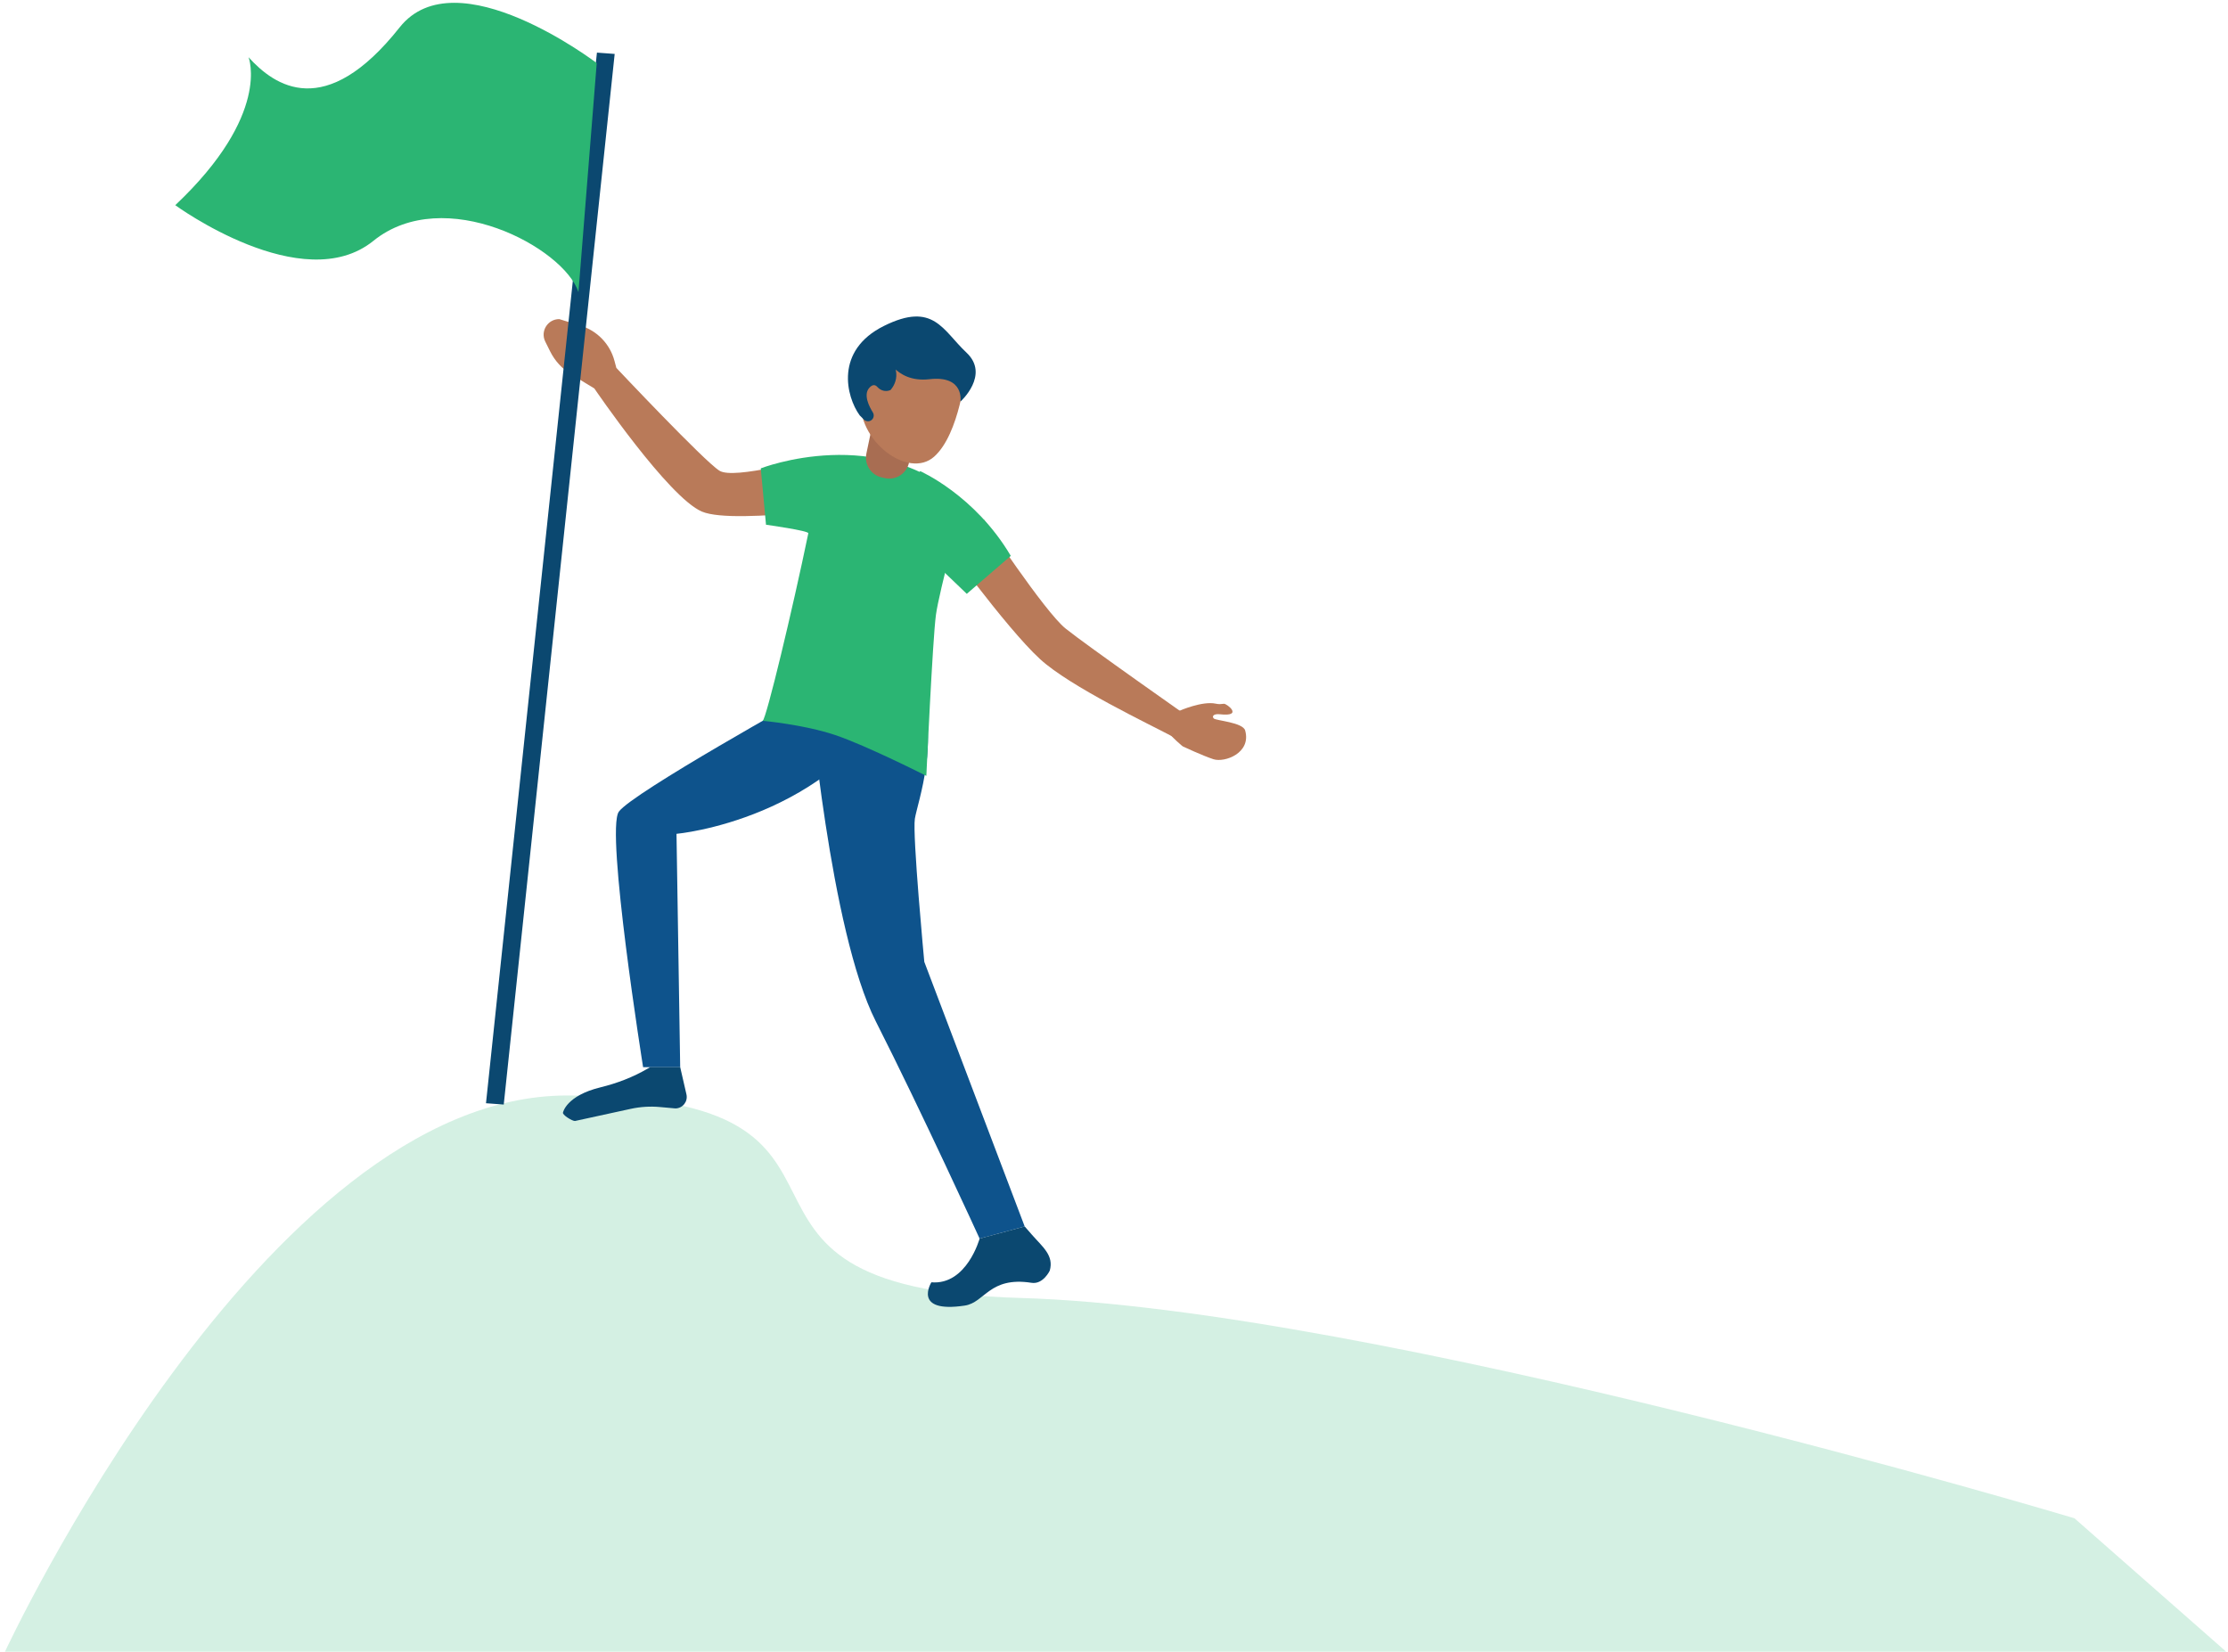 <svg width="410" height="304" viewBox="0 0 410 304" fill="none" xmlns="http://www.w3.org/2000/svg">
<path d="M172.62 98.234C172.62 98.234 185.003 115.45 191.387 121.304C196.926 126.384 211.422 133.252 216.237 135.805L217.389 136.414L219.408 132.438C219.408 132.438 199.959 118.799 196.09 115.685C192.224 112.575 181.06 95.626 181.06 95.626L172.62 98.234ZM163.293 92.77C162.659 92.38 135.333 96.775 129.17 94.161C123.008 91.547 109.367 71.491 109.367 71.491L105.147 68.928C103.468 67.908 102.111 66.432 101.236 64.671L100.342 62.874C99.393 60.965 100.786 58.724 102.918 58.734L106.832 59.932C108.334 60.391 109.695 61.225 110.786 62.355C111.877 63.486 112.662 64.876 113.069 66.394L113.423 67.714C113.423 67.714 129.649 84.953 132.403 86.64C135.153 88.327 148.597 84.344 152.872 84.054L163.293 92.77Z" fill="#B97A59"/>
<path d="M124.491 153.469C124.491 153.469 152.968 150.945 165.859 126.607L148.996 127.785C148.996 127.785 116.36 145.919 113.877 149.393C111.393 152.867 118.344 196.415 118.344 196.415H125.169L124.491 153.469Z" fill="#0E538C"/>
<path d="M148.996 127.786C148.996 127.786 152.721 171.32 161.157 187.966C169.597 204.613 180.269 227.969 180.269 227.969L188.564 225.731L170.092 177.032C170.092 177.032 167.886 153.676 168.355 150.694C168.825 147.713 173.247 135.796 168.78 126.604L148.996 127.786Z" fill="#0E538C"/>
<path d="M140 86.202L140.961 96.579C140.961 96.579 148.845 97.674 148.748 98.154C145.834 112.221 141.026 132.251 140.354 132.666C140.354 132.666 147.957 133.355 153.714 135.294C159.472 137.232 170.468 142.802 170.468 142.802C170.468 142.802 171.623 117.659 172.231 113.18C172.836 108.698 177.271 92.513 177.271 92.513C162.09 77.589 140 86.202 140 86.202Z" fill="#2BB573"/>
<path d="M167.805 82.21L167.3 85.03C166.927 87.104 164.911 88.453 162.855 88.002L162.273 87.873C160.282 87.439 159.015 85.478 159.433 83.481L160.913 76.401L165.432 78.059C167.124 78.687 168.124 80.436 167.805 82.21Z" fill="#A86D52"/>
<path d="M177.725 68.21C177.725 68.21 176.637 79.82 171.906 84.048C167.175 88.275 157.638 81.14 158.381 73.21C160.028 55.743 174.811 61.806 177.725 68.21Z" fill="#B97A59"/>
<path d="M169.32 86.711C169.32 86.711 179.397 91.102 186.007 102.31L177.908 109.297L168.777 100.54C168.78 100.54 165.975 92.529 169.32 86.711Z" fill="#2BB573"/>
<path opacity="0.2" d="M0.915 304C0.915 304 48.443 201.553 104.411 201.627C169.233 201.711 122.654 237.032 187.805 238.896C252.955 240.76 381.742 279.443 381.742 279.443L409.663 303.997H0.915V304Z" fill="#2BB573"/>
<path d="M119.647 196.411L119.167 196.691C116.466 198.269 113.529 199.386 110.493 200.13C104.215 201.663 103.61 204.738 103.61 204.738C103.375 205.163 105.331 206.36 105.813 206.322L116.07 204.087C117.825 203.704 119.627 203.591 121.416 203.752L124.304 204.01C125.645 203.984 126.623 202.732 126.321 201.421L125.169 196.411H119.647ZM180.269 227.965C180.269 227.965 177.911 236.568 171.395 236.011C171.395 236.011 167.802 241.758 177.538 240.297C181.263 239.736 182.047 234.894 189.824 236.105C191.973 236.439 193.176 233.87 193.176 233.87C193.986 231.085 191.835 229.472 189.924 227.289L188.564 225.73L180.269 227.965ZM92.7 203.295L89.432 203.054L109.85 9.684L113.114 9.926L92.7 203.295Z" fill="#0B4870"/>
<path d="M109.811 11.61C109.811 11.61 83.951 -8.105 73.547 5.035C59.813 22.377 50.53 15.818 45.741 10.537C45.741 10.537 49.948 21.06 32.252 37.764C32.252 37.764 55.654 54.89 68.712 44.329C81.768 33.768 103.771 45.591 106.447 53.769L109.811 11.61Z" fill="#2BB573"/>
<path d="M217.659 137.377C217.659 137.377 215.974 136.079 213.831 133.546C211.693 131.015 213.831 131.337 213.831 131.337L217.074 130.812C217.074 130.812 221.264 128.964 223.754 129.518C224.336 129.646 224.658 129.592 225.233 129.534C225.751 129.482 228.923 131.958 224.468 131.462C223.3 131.334 222.976 131.852 223.365 132.242C223.754 132.631 228.717 132.947 229.138 134.45C230.299 138.617 225.346 140.4 223.3 139.737C221.316 139.096 217.659 137.377 217.659 137.377Z" fill="#B97A59"/>
<path d="M162.672 64.891C162.672 64.891 164.508 70.538 171.025 69.794C177.541 69.047 176.743 73.916 176.743 73.916C176.743 73.916 182.227 68.996 177.847 64.894C173.463 60.789 171.8 55.45 162.672 59.984C153.544 64.517 155.721 73.03 158.198 76.443L158.976 77.225C159.462 77.712 160.272 77.618 160.629 77.032L160.633 77.026C160.845 76.678 160.838 76.243 160.62 75.899C159.983 74.891 158.848 72.711 159.925 71.436C160.584 70.657 161.096 70.821 161.459 71.227C162.054 71.897 162.981 72.158 163.807 71.81L163.872 71.784C163.872 71.781 166.959 68.622 162.672 64.891Z" fill="#0B4870"/>
</svg>
